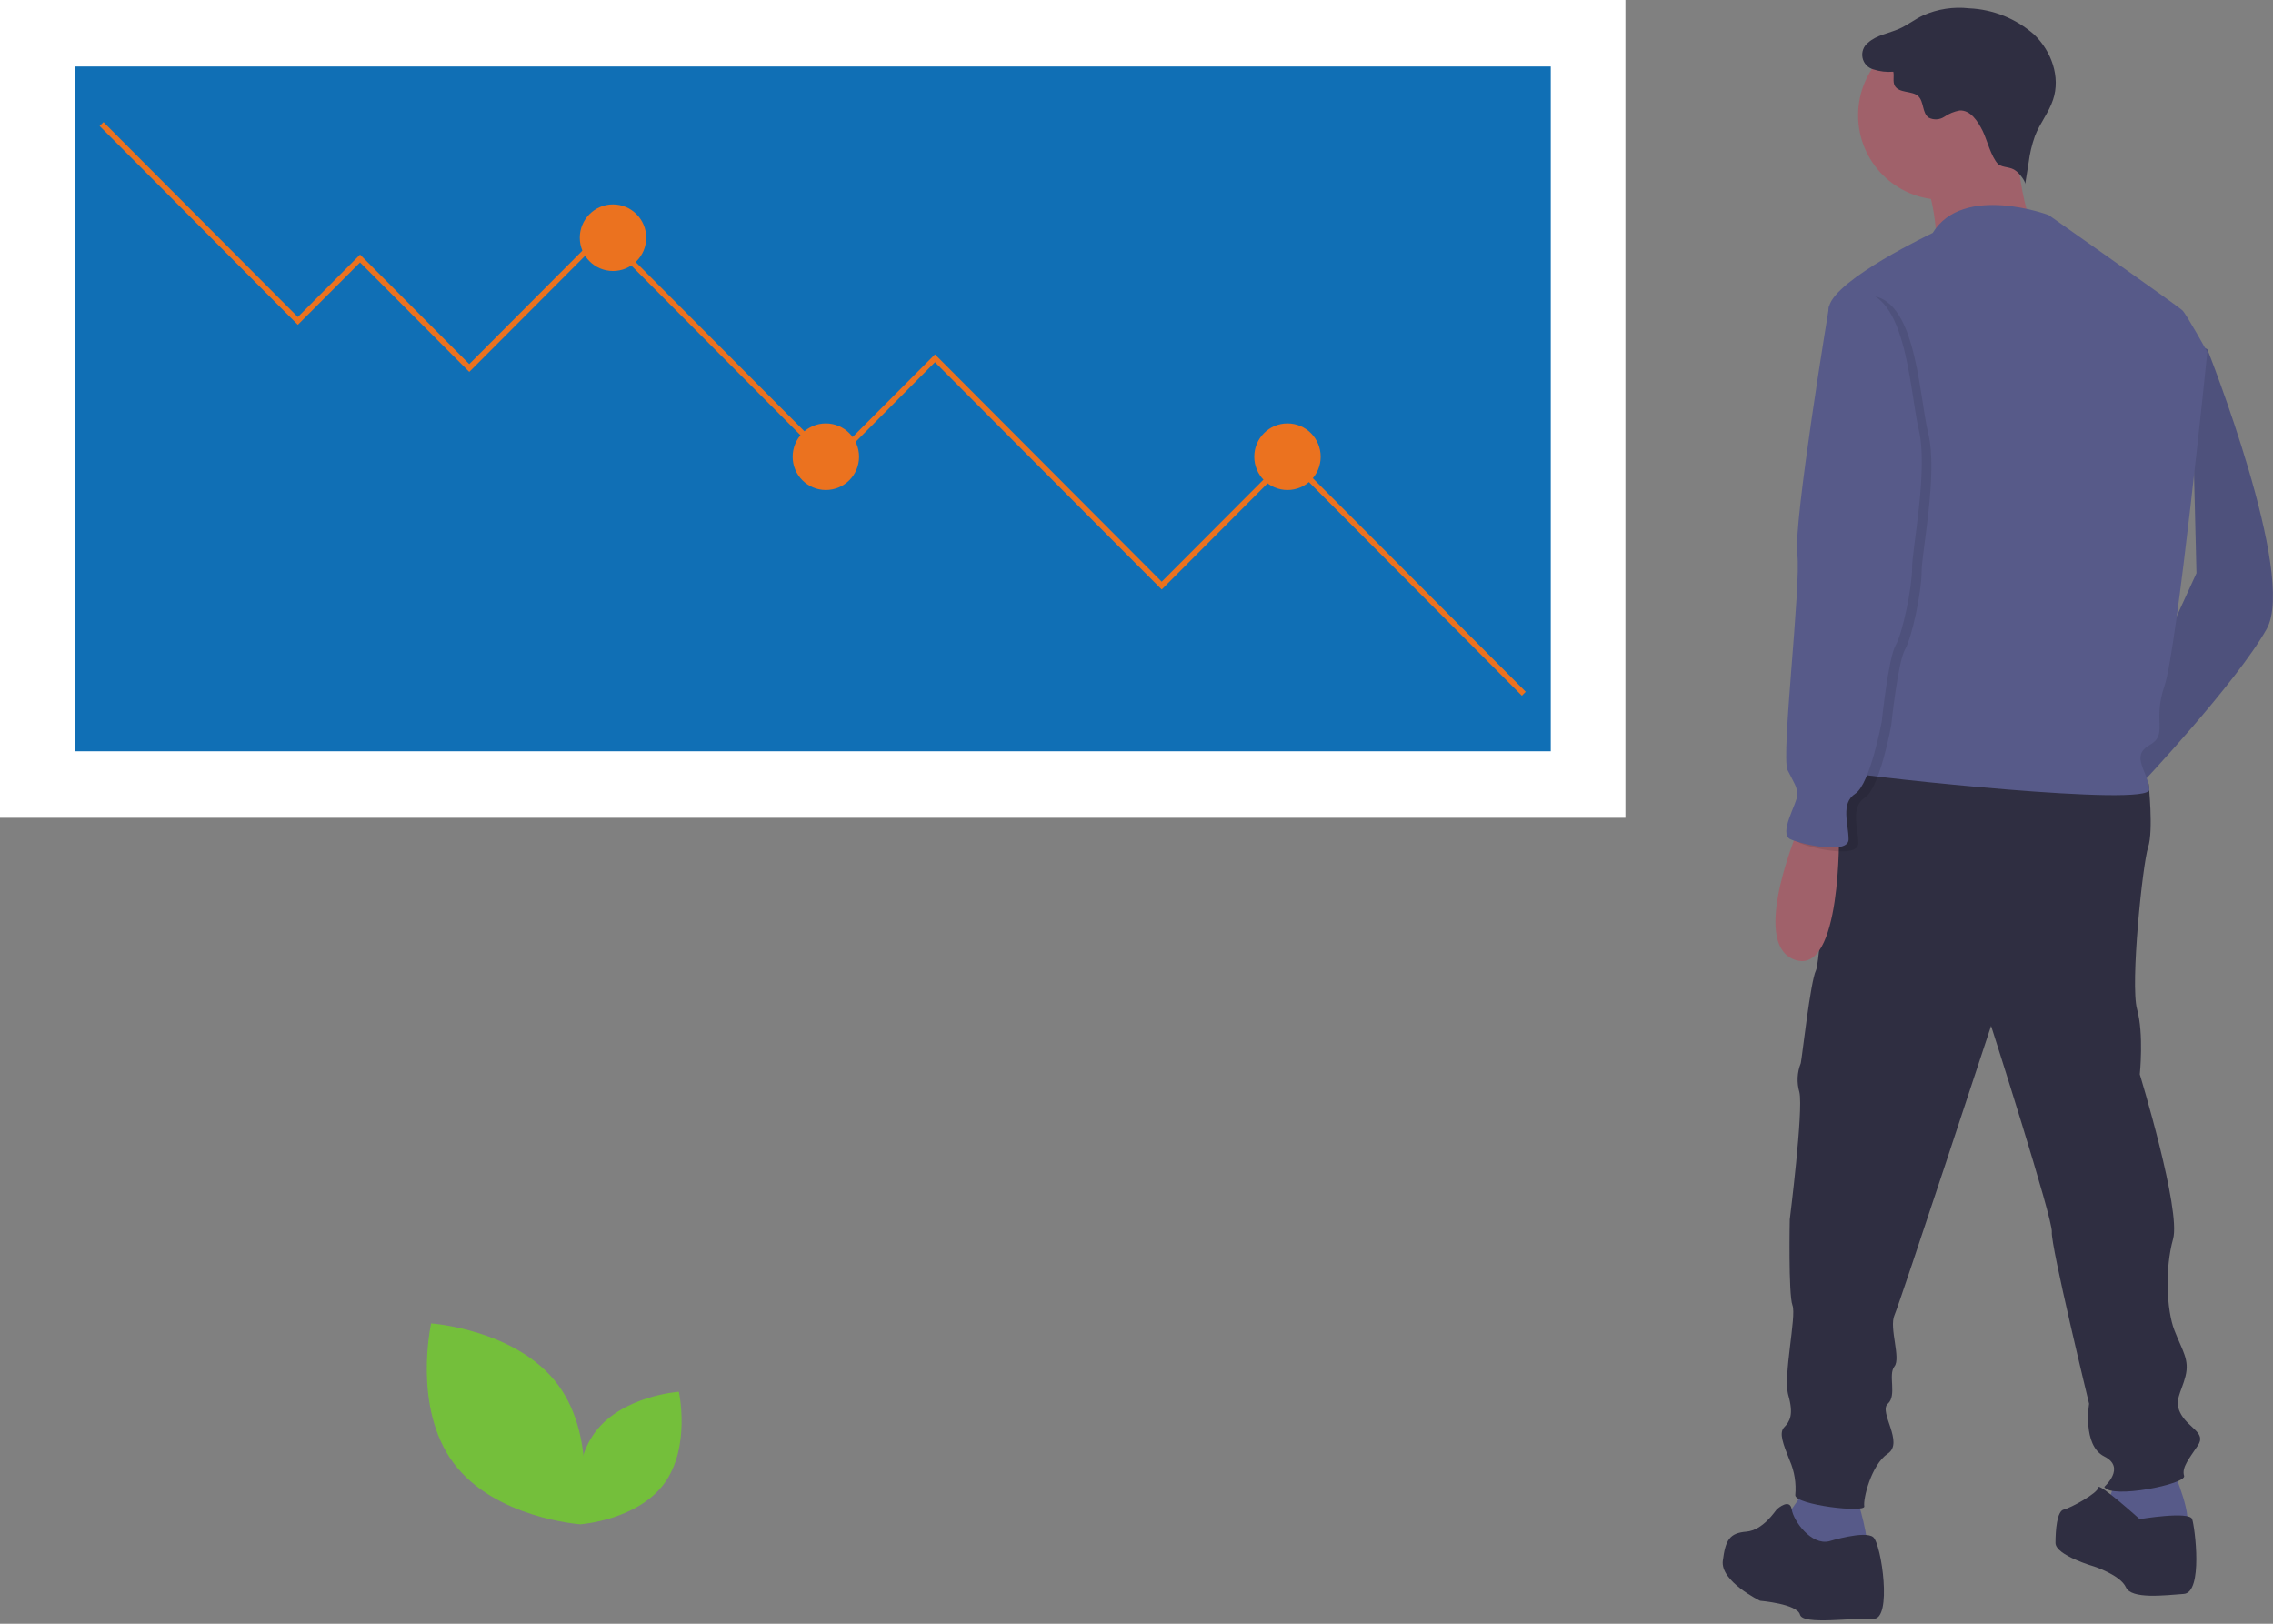 <svg width="350" height="250" viewBox="0 0 350 250" fill="none" xmlns="http://www.w3.org/2000/svg">
<rect x="0" y="0" width="350" height="250" fill="#808080" stroke="none"/>
<g clip-path="url(#clip0_1003_507)">
<path d="M69.828 225.246C76.18 233.784 89.378 234.688 89.378 234.688C89.378 234.688 92.267 221.742 85.914 213.204C79.562 204.666 66.385 203.762 66.385 203.762C66.385 203.762 63.465 216.708 69.828 225.246Z" fill="#74BF3B"/>
<path d="M102.247 228.451C98.046 234.092 89.337 234.688 89.337 234.688C89.337 234.688 87.431 226.14 91.632 220.509C95.833 214.879 104.532 214.283 104.532 214.283C104.532 214.283 106.407 222.821 102.247 228.451Z" fill="#74BF3B"/>
<path d="M337.336 52.502L339.887 53.776C339.887 53.776 353.699 88.524 349.027 96.836C344.354 105.148 329.713 120.704 329.713 120.704L326.946 112.823L338.217 88.247L337.336 52.502Z" fill="#575A89"/>
<path opacity="0.1" d="M337.336 52.502L339.887 53.776C339.887 53.776 353.699 88.524 349.027 96.836C344.354 105.148 329.713 120.704 329.713 120.704L326.946 112.823L338.217 88.247L337.336 52.502Z" fill="black"/>
<path d="M334.569 226.211C334.569 226.211 338.186 234.534 336.27 235.171C334.119 235.719 331.897 235.933 329.682 235.808C327.346 235.808 324.559 234.955 324.159 234.102C323.759 233.249 325.86 227.711 325.86 227.711L334.569 226.211Z" fill="#575A89"/>
<path d="M285.89 230.475C285.89 230.475 288.236 237.945 287.17 238.366C286.105 238.787 282.703 240.709 280.797 240.072C278.83 239.418 276.966 238.484 275.264 237.298C274.629 236.661 275.264 233.249 275.264 233.249L278.246 228.986L285.89 230.475Z" fill="#575A89"/>
<path d="M327.766 119.615L330.84 120.642C330.84 120.642 331.618 127.896 330.768 130.454C329.917 133.012 328.001 151.547 329.067 155.39C330.133 159.233 329.487 165.408 329.487 165.408C329.487 165.408 335.87 186.296 334.61 190.775C333.35 195.255 333.586 201.645 334.825 204.841C336.065 208.036 337.161 209.32 336.526 211.879C335.891 214.437 334.61 215.711 335.891 217.838C337.172 219.965 339.713 220.612 338.442 222.533C337.172 224.455 335.891 225.944 336.311 227.218C336.731 228.492 325.04 230.845 324.016 228.924C324.016 228.924 327.417 225.944 324.016 224.239C320.614 222.533 321.679 216.132 321.679 216.132C321.679 216.132 315.726 191.628 315.942 189.707C316.157 187.785 306.587 157.948 306.587 157.948C306.587 157.948 292.56 200.577 291.709 202.498C290.859 204.42 292.734 209.105 291.709 210.379C290.685 211.653 292.129 214.858 290.685 216.132C289.24 217.406 293.236 222.102 290.685 223.807C288.133 225.513 286.853 230.845 287.068 231.914C287.283 232.982 276.443 231.698 276.443 230.208C276.614 228.387 276.321 226.553 275.592 224.876C274.567 222.318 273.891 220.612 274.742 219.739C275.592 218.865 276.227 217.817 275.377 214.838C274.526 211.858 276.658 202.683 276.012 200.978C275.367 199.272 275.592 187.765 275.592 187.765C275.592 187.765 277.713 170.925 277.078 168.161C276.645 166.686 276.721 165.108 277.293 163.682C277.508 162.654 278.779 151.106 279.629 149.4C280.48 147.695 281.545 118.495 286.433 117.005C291.32 115.515 327.766 119.615 327.766 119.615Z" fill="#2F2E41"/>
<path d="M329.467 233.887C329.467 233.887 337.12 232.612 337.551 233.887C337.981 235.161 339.252 245.188 336.27 245.404C333.288 245.62 328.196 246.257 327.346 244.377C326.495 242.496 322.458 241.181 322.458 241.181C322.458 241.181 316.505 239.476 316.505 237.554C316.505 235.633 316.72 232.654 317.776 232.417C318.831 232.181 323.093 229.859 323.093 229.006C323.093 228.153 329.467 233.887 329.467 233.887Z" fill="#2F2E41"/>
<path d="M281.648 237.298C281.648 237.298 287.17 235.592 288.441 236.661C289.711 237.729 291.422 249.452 288.441 249.236C285.459 249.021 277.6 250.264 277.17 248.599C276.74 246.935 271.022 246.462 271.022 246.462C271.022 246.462 264.875 243.483 265.284 240.298C265.694 237.113 266.309 236.034 268.901 235.818C271.494 235.602 273.358 232.623 273.574 232.407C273.789 232.191 275.623 230.64 275.899 232.407C276.176 234.174 278.881 237.945 281.648 237.298Z" fill="#2F2E41"/>
<path d="M299.076 30.751C306.235 30.751 312.038 24.932 312.038 17.754C312.038 10.576 306.235 4.757 299.076 4.757C291.918 4.757 286.115 10.576 286.115 17.754C286.115 24.932 291.918 30.751 299.076 30.751Z" fill="#A0616A"/>
<path d="M310.337 20.744C310.337 20.744 311.187 35.015 314.374 36.299C317.561 37.584 298.226 37.573 298.226 37.573C298.226 37.573 298.011 28.624 295.244 26.498C292.478 24.371 310.337 20.744 310.337 20.744Z" fill="#A0616A"/>
<path d="M315.44 33.104C315.44 33.104 302.263 28.203 297.591 35.868C297.591 35.868 282.703 42.906 281.648 47.17C280.592 51.434 290.572 83.408 290.572 83.408C290.572 83.408 290.572 109.833 288.441 112.607C286.31 115.382 282.293 118.361 285.049 118.998C287.806 119.635 331.157 124.331 330.963 121.556C330.768 118.782 327.981 116.419 330.963 114.734C333.944 113.049 331.383 111.118 333.299 105.57C335.215 100.021 339.887 54.197 339.887 54.197C339.887 54.197 336.7 48.434 336.065 47.797C335.43 47.16 315.44 33.104 315.44 33.104Z" fill="#575A89"/>
<path d="M277.395 126.457C277.395 126.457 269.106 145.218 276.371 147.777C283.635 150.335 283.174 127.957 283.174 127.957L277.395 126.457Z" fill="#A0616A"/>
<path d="M305.296 20.169C304.538 18.658 303.421 16.922 301.74 17.014C300.899 17.167 300.099 17.496 299.394 17.98C299.039 18.216 298.628 18.352 298.203 18.376C297.778 18.399 297.354 18.309 296.976 18.114C295.951 17.384 296.279 15.668 295.367 14.805C294.455 13.942 292.396 14.394 291.75 13.192C291.412 12.555 291.689 11.754 291.535 11.045C290.497 11.133 289.452 11.011 288.461 10.685C288.043 10.57 287.666 10.34 287.371 10.021C287.076 9.702 286.875 9.308 286.791 8.881C286.707 8.455 286.743 8.013 286.895 7.606C287.047 7.199 287.309 6.842 287.652 6.576C288.963 5.384 290.849 5.147 292.457 4.428C293.748 3.853 294.855 2.959 296.125 2.373C298.347 1.386 300.791 1.01 303.206 1.284C306.905 1.444 310.437 2.869 313.216 5.322C315.87 7.86 317.315 11.867 316.126 15.36C315.48 17.343 314.077 19.008 313.339 20.95C312.865 22.279 312.539 23.658 312.366 25.059L311.833 28.368C311.915 27.854 310.808 26.57 310.419 26.313C309.609 25.635 308.431 25.861 307.683 25.285C306.587 24.165 305.941 21.484 305.296 20.169Z" fill="#2F2E41"/>
<path opacity="0.1" d="M286.535 45.639L283.133 47.766C283.133 47.766 277.6 81.229 278.246 85.925C278.891 90.62 275.695 117.046 276.75 119.173C277.805 121.3 278.246 121.731 278.246 123.015C278.246 124.3 275.264 128.975 277.221 129.827C279.178 130.68 286.146 132.18 286.146 129.827C286.146 127.474 284.875 124.289 287.17 122.8C289.465 121.31 291.207 111.714 291.207 111.714C291.207 111.714 292.232 101.912 293.339 99.99C294.445 98.069 295.89 91.041 295.89 88.052C295.89 85.062 298.431 72.917 296.914 66.743C295.398 60.568 295.039 43.974 286.535 45.639Z" fill="black"/>
<path d="M285.049 45.043L281.648 47.17C281.648 47.17 276.115 80.634 276.75 85.319C277.385 90.004 274.199 116.44 275.264 118.577C276.33 120.714 276.75 121.135 276.75 122.409C276.75 123.683 273.779 128.379 275.725 129.231C277.672 130.084 284.65 131.574 284.65 129.231C284.65 126.889 283.379 123.694 285.674 122.204C287.969 120.714 289.752 111.118 289.752 111.118C289.752 111.118 290.777 101.306 291.873 99.395C292.97 97.484 294.425 90.435 294.425 87.456C294.425 84.476 296.925 72.352 295.459 66.188C293.994 60.023 293.543 43.337 285.049 45.043Z" fill="#575A89"/>
<path d="M250.284 0H0V125.913H250.284V0Z" fill="white"/>
<path d="M238.788 10.244H11.496V115.669H238.788V10.244Z" fill="#106FB5"/>
<path d="M15.943 18.802L15.339 19.398L45.862 50.006L55.442 40.409L72.256 57.259L92.902 36.567L128.016 71.777L143.969 55.77L178.878 90.764L198.459 71.13L234.341 107.111L234.935 106.505L198.459 69.928L178.878 89.562L143.969 54.557L128.016 70.565L92.902 35.354L72.256 56.057L55.442 39.197L45.862 48.803L15.943 18.802Z" fill="#EB721F"/>
<path d="M94.388 41.724C97.212 41.724 99.501 39.429 99.501 36.597C99.501 33.766 97.212 31.471 94.388 31.471C91.564 31.471 89.275 33.766 89.275 36.597C89.275 39.429 91.564 41.724 94.388 41.724Z" fill="#EB721F"/>
<path d="M127.166 75.445C129.989 75.445 132.278 73.15 132.278 70.318C132.278 67.487 129.989 65.191 127.166 65.191C124.342 65.191 122.053 67.487 122.053 70.318C122.053 73.15 124.342 75.445 127.166 75.445Z" fill="#EB721F"/>
<path d="M198.244 75.445C201.067 75.445 203.356 73.15 203.356 70.318C203.356 67.487 201.067 65.191 198.244 65.191C195.42 65.191 193.131 67.487 193.131 70.318C193.131 73.15 195.42 75.445 198.244 75.445Z" fill="#EB721F"/>
</g>
<defs>
<clipPath id="clip0_1003_507">
<rect width="350" height="249.493" fill="white"/>
</clipPath>
</defs>
</svg>
